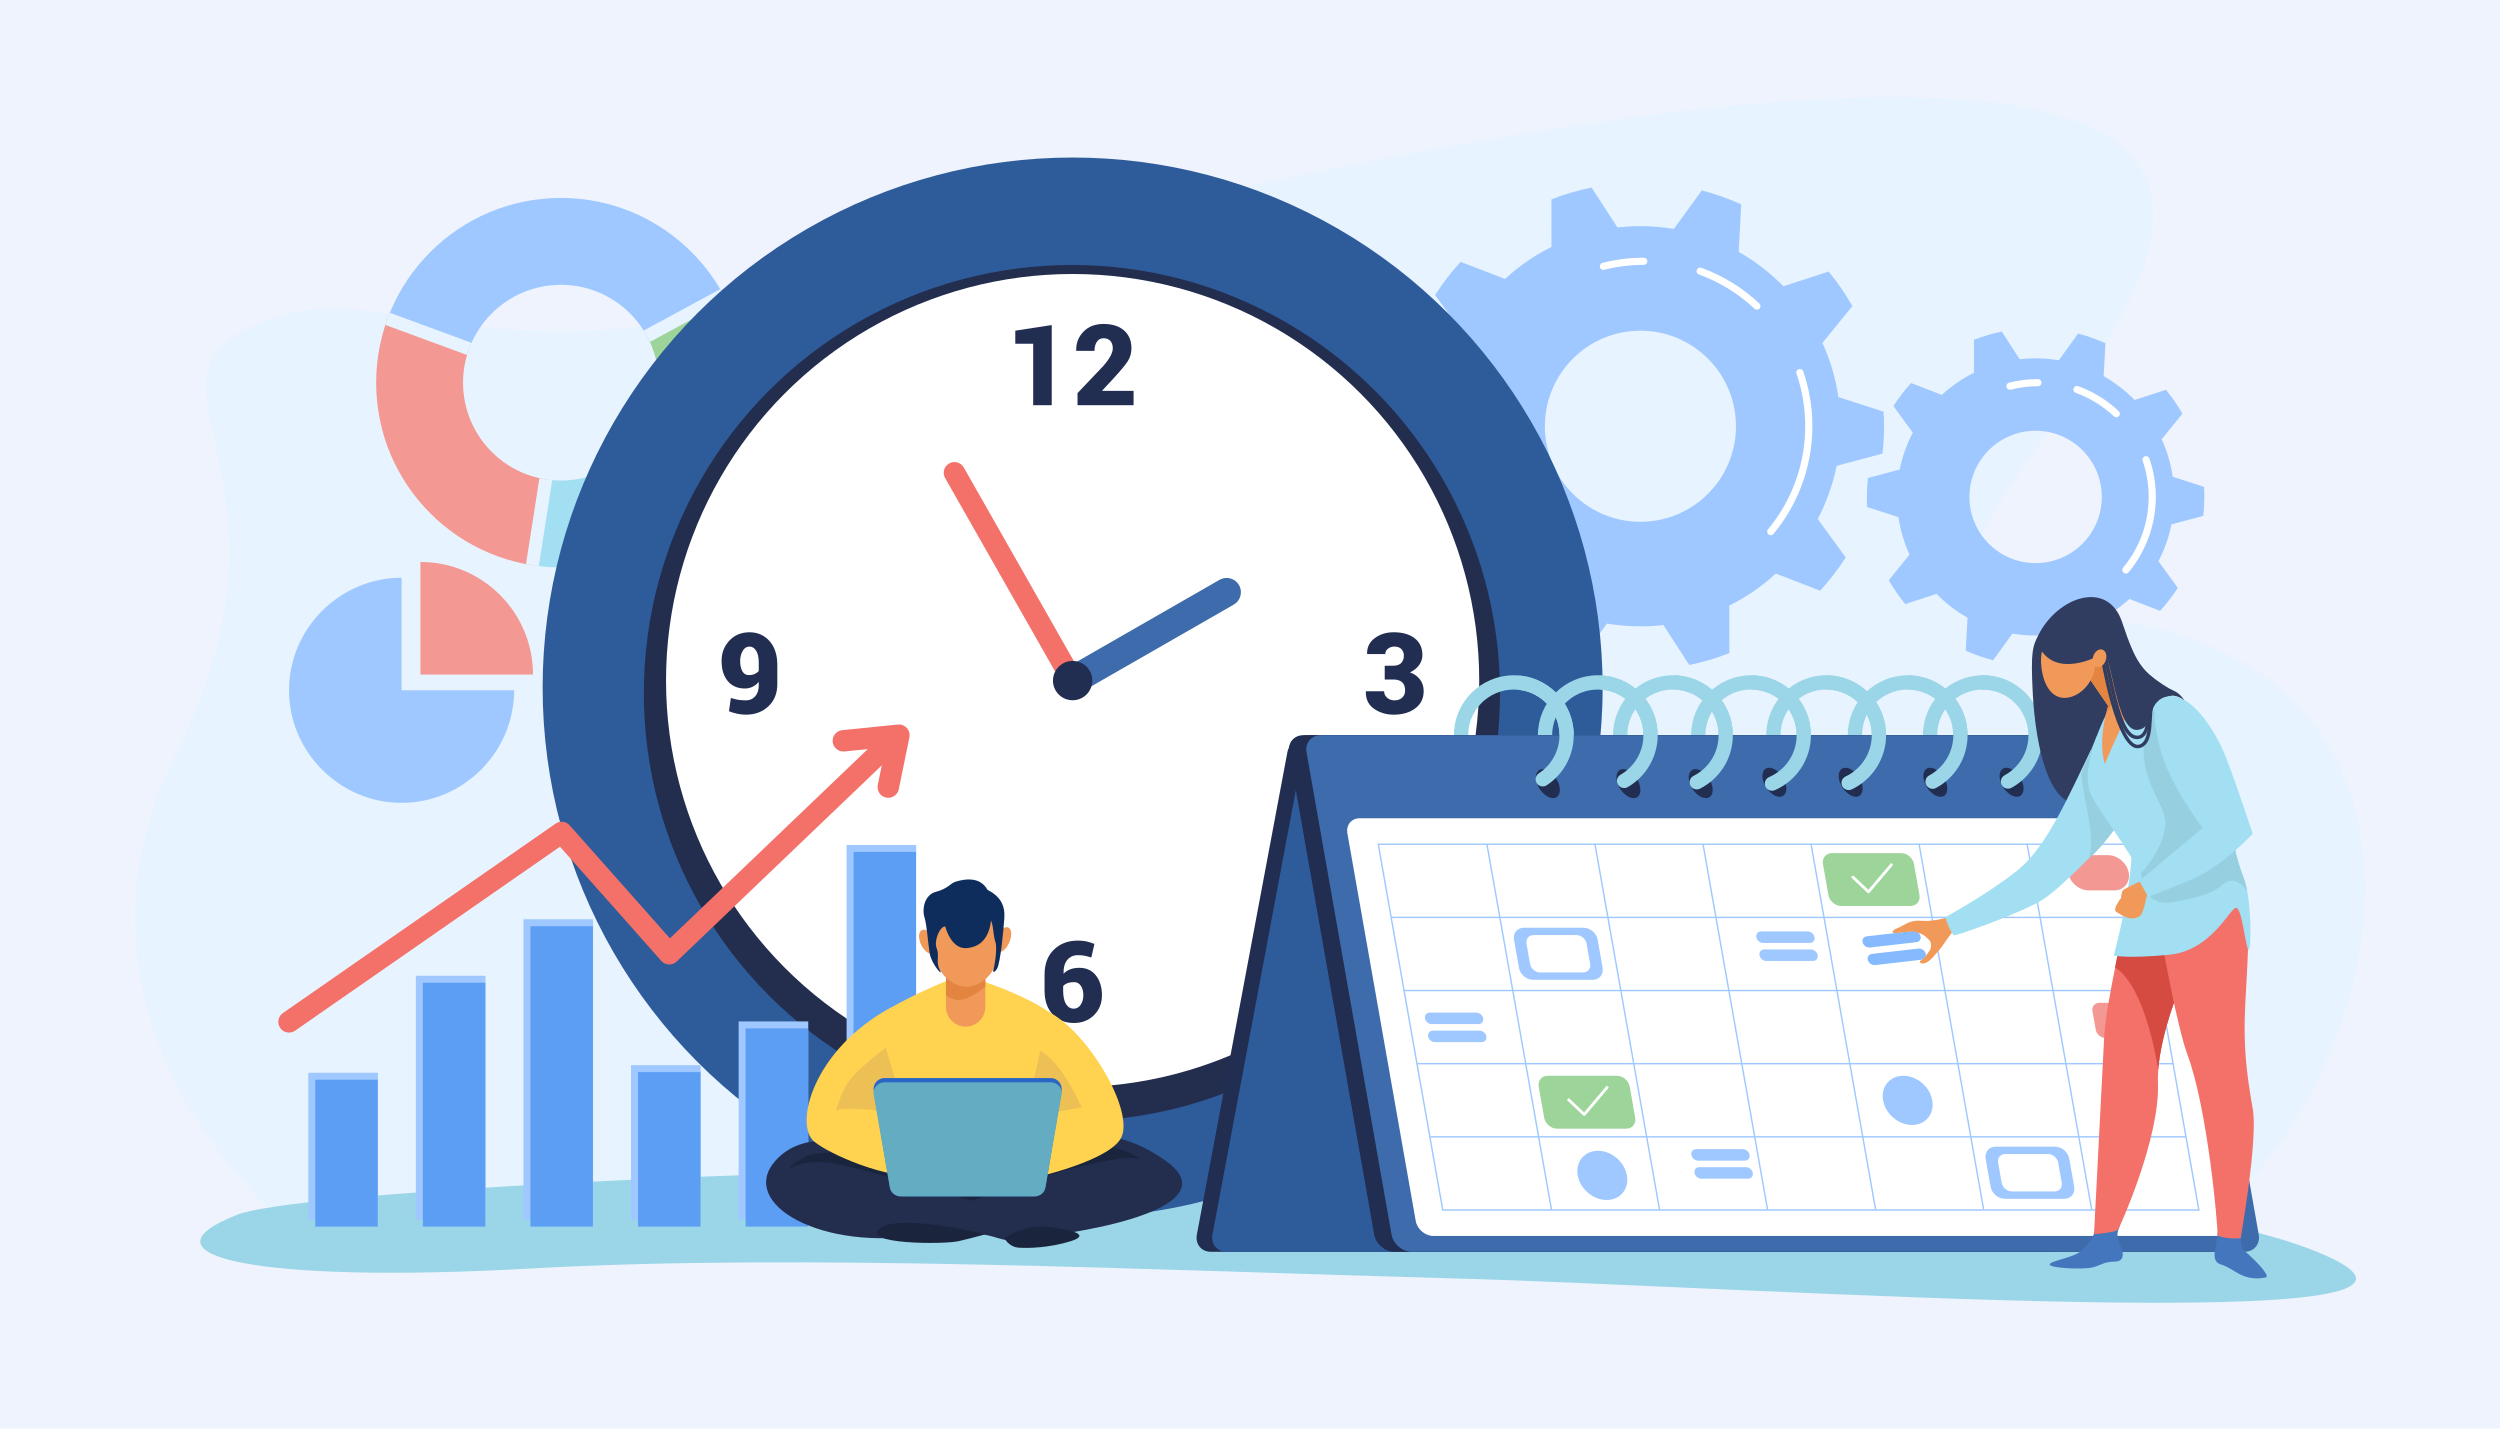 <?xml version="1.0" encoding="utf-8"?>
<!-- Generator: Adobe Illustrator 27.5.0, SVG Export Plug-In . SVG Version: 6.00 Build 0)  -->
<svg version="1.1" id="Слой_1" xmlns="http://www.w3.org/2000/svg" xmlns:xlink="http://www.w3.org/1999/xlink" x="0px" y="0px"
	 viewBox="0 0 3500 2000" style="enable-background:new 0 0 3500 2000;" xml:space="preserve">
<rect style="fill:#eff3fd;" width="3500" height="2000"/>
<g>
	<path style="fill:#E7F3FE;" d="M404.635,1717.271c0,0-350.382-278.543-157.46-664.278
		c192.922-385.734-75.999-519.304,111.076-598.756s290.545,93.605,808.46-50.154c517.916-143.759,1558.429-382.565,1796.094-204.777
		c237.664,177.789-442.067,666.177-120.91,662.484c649.873-7.474,527.379,660.77,213.038,876.399
		C2895.542,1847.527,404.635,1717.271,404.635,1717.271z"/>
	<path style="fill:#9BD6E8;" d="M3243.686,1752.519c-479.847-195.16-2763.036-109.967-2911.167-52.056
		c-148.131,57.912,28.848,96.891,410.09,75.452s871.77,2.385,1293.096,13.862
		C2457.032,1801.255,3554.759,1879.037,3243.686,1752.519z"/>
	<g>
		<g>
			<g>
				<path style="fill:#9EC8FF;" d="M2635.499,635.042c1.405-12.574,2.152-25.346,2.152-38.294c0-6.832-0.226-13.611-0.621-20.345
					l-63.276-20.473c-3.896-26.678-11.546-52.133-22.404-75.815l41.956-51.63c-9.704-17.077-20.831-33.24-33.235-48.314
					l-63.285,20.649c-18.445-18.845-39.523-35.095-62.649-48.155l3.601-66.49c-17.661-8.039-36.127-14.618-55.244-19.579
					l-39.078,53.927c-15.231-2.563-30.873-3.918-46.834-3.918c-10.881,0-21.609,0.642-32.166,1.849l-36.18-55.922
					c-19.385,3.943-38.171,9.531-56.208,16.61l0.082,66.588c-23.826,11.837-45.729,26.961-65.11,44.788l-62.086-23.956
					c-13.193,14.416-25.171,29.961-35.755,46.488l39.181,53.787c-12.128,23.126-21.125,48.15-26.414,74.518l-64.263,17.1
					c-1.405,12.574-2.152,25.346-2.152,38.294c0,6.833,0.225,13.612,0.62,20.345l63.277,20.473
					c3.895,26.678,11.545,52.134,22.405,75.816l-41.958,51.629c9.705,17.077,20.832,33.24,33.236,48.314l63.285-20.649
					c18.445,18.845,39.524,35.095,62.648,48.155l-3.6,66.49c17.66,8.04,36.126,14.618,55.244,19.579l39.078-53.927
					c15.231,2.564,30.873,3.919,46.834,3.919c10.881,0,21.609-0.642,32.166-1.849l36.179,55.923
					c19.386-3.943,38.171-9.531,56.209-16.611l-0.083-66.588c23.826-11.837,45.729-26.96,65.111-44.787l62.086,23.956
					c13.192-14.416,25.17-29.961,35.754-46.488l-39.18-53.787c12.127-23.127,21.125-48.15,26.414-74.518L2635.499,635.042z
					 M2296.58,730.522c-73.882,0-133.775-59.893-133.775-133.775c0-73.882,59.894-133.775,133.775-133.775
					s133.775,59.893,133.775,133.775C2430.355,670.629,2370.462,730.522,2296.58,730.522z"/>
				<g>
					<path style="fill:#FFFFFF;" d="M2479.036,749.318c-1.127,0-2.26-0.379-3.194-1.156c-2.123-1.766-2.413-4.918-0.647-7.042
						c33.622-40.428,52.138-91.701,52.138-144.374c0-25.223-4.125-49.99-12.262-73.613c-0.899-2.611,0.488-5.457,3.1-6.356
						c2.611-0.898,5.455,0.488,6.355,3.099c8.498,24.674,12.807,50.536,12.807,76.87c0,55.004-19.337,108.548-54.448,150.769
						C2481.895,748.705,2480.471,749.318,2479.036,749.318z"/>
				</g>
				<g>
					<path style="fill:#FFFFFF;" d="M2459.669,433.576c-1.229,0-2.461-0.451-3.427-1.36c-22.593-21.272-48.763-37.396-77.782-47.925
						c-2.596-0.942-3.937-3.81-2.995-6.405c0.941-2.597,3.813-3.937,6.405-2.995c30.308,10.996,57.637,27.833,81.228,50.044
						c2.011,1.893,2.105,5.058,0.213,7.068C2462.326,433.048,2460.999,433.576,2459.669,433.576z"/>
				</g>
				<g>
					<path style="fill:#FFFFFF;" d="M2244.69,377.821c-2.235,0-4.271-1.51-4.844-3.777c-0.676-2.677,0.946-5.396,3.624-6.072
						c18.832-4.753,38.319-7.164,57.922-7.164c2.762,0,5,2.239,5,5s-2.238,5-5,5c-18.778,0-37.442,2.308-55.475,6.86
						C2245.508,377.772,2245.096,377.821,2244.69,377.821z"/>
				</g>
			</g>
			<g>
				<path style="fill:#9EC8FF;" d="M3084.592,722.235c0.974-8.709,1.491-17.556,1.491-26.525c0-4.732-0.155-9.428-0.43-14.091
					l-43.828-14.181c-2.698-18.478-7.997-36.11-15.519-52.513l29.061-35.761c-6.722-11.828-14.428-23.023-23.02-33.464
					l-43.835,14.303c-12.775-13.053-27.376-24.309-43.393-33.354l2.493-46.054c-12.232-5.568-25.022-10.125-38.264-13.561
					l-27.067,37.352c-10.55-1.776-21.384-2.714-32.439-2.714c-7.536,0-14.968,0.445-22.279,1.281l-25.06-38.734
					c-13.427,2.731-26.438,6.602-38.933,11.505l0.058,46.122c-16.504,8.199-31.674,18.674-45.099,31.021l-43.003-16.593
					c-9.139,9.985-17.435,20.753-24.766,32.199l27.139,37.255c-8.4,16.018-14.633,33.351-18.296,51.614l-44.511,11.845
					c-0.974,8.708-1.491,17.555-1.491,26.524c0,4.733,0.155,9.428,0.431,14.092l43.828,14.18
					c2.697,18.478,7.996,36.11,15.518,52.513l-29.061,35.761c6.722,11.828,14.428,23.023,23.021,33.464l43.834-14.303
					c12.775,13.053,27.376,24.308,43.393,33.354l-2.493,46.054c12.232,5.568,25.021,10.125,38.264,13.562l27.067-37.352
					c10.55,1.776,21.385,2.714,32.439,2.714c7.536,0,14.968-0.445,22.279-1.281l25.06,38.734
					c13.427-2.731,26.438-6.602,38.933-11.505l-0.058-46.122c16.503-8.199,31.674-18.674,45.099-31.022l43.003,16.593
					c9.139-9.985,17.435-20.752,24.766-32.199l-27.139-37.255c8.4-16.018,14.633-33.35,18.296-51.614L3084.592,722.235z
					 M2849.843,788.369c-51.174,0-92.658-41.484-92.658-92.658c0-51.174,41.484-92.658,92.658-92.658s92.658,41.484,92.658,92.658
					C2942.501,746.885,2901.017,788.369,2849.843,788.369z"/>
				<g>
					<path style="fill:#FFFFFF;" d="M2976.219,802.925c-1.127,0-2.26-0.379-3.194-1.155c-2.123-1.767-2.413-4.919-0.647-7.042
						c23.059-27.725,35.758-62.891,35.758-99.017c0-17.3-2.829-34.286-8.41-50.487c-0.899-2.611,0.488-5.457,3.1-6.356
						c2.612-0.899,5.455,0.488,6.355,3.099c5.942,17.252,8.955,35.333,8.955,53.744c0,38.457-13.52,75.893-38.068,105.411
						C2979.077,802.31,2977.653,802.925,2976.219,802.925z"/>
				</g>
				<g>
					<path style="fill:#FFFFFF;" d="M2962.805,584.229c-1.229,0-2.461-0.451-3.427-1.359
						c-15.495-14.589-33.443-25.648-53.346-32.869c-2.596-0.942-3.937-3.81-2.995-6.406c0.941-2.596,3.812-3.934,6.405-2.995
						c21.19,7.688,40.298,19.46,56.791,34.988c2.011,1.893,2.105,5.058,0.213,7.068
						C2965.462,583.701,2964.135,584.229,2962.805,584.229z"/>
				</g>
				<g>
					<path style="fill:#FFFFFF;" d="M2813.901,545.61c-2.236,0-4.271-1.51-4.844-3.777c-0.676-2.677,0.946-5.396,3.624-6.072
						c13.165-3.323,26.79-5.008,40.495-5.008c2.762,0,5,2.239,5,5c0,2.761-2.238,5-5,5c-12.881,0-25.682,1.582-38.048,4.704
						C2814.719,545.561,2814.307,545.61,2813.901,545.61z"/>
				</g>
			</g>
		</g>
		<g>
			<defs>
				<path id="SVGID_1_" d="M785.253,277.129c-142.834,0-258.624,115.79-258.624,258.625c0,142.834,115.789,258.624,258.624,258.624
					c142.834,0,258.624-115.79,258.624-258.624C1043.877,392.919,928.087,277.129,785.253,277.129z M785.253,672.758
					c-75.666,0-137.005-61.339-137.005-137.005c0-75.666,61.339-137.005,137.005-137.005c75.666,0,137.005,61.339,137.005,137.005
					C922.258,611.419,860.919,672.758,785.253,672.758z"/>
			</defs>
			<clipPath id="SVGID_00000026163354997930565000000005697644760589499816_">
				<use xlink:href="#SVGID_1_"  style="overflow:visible;"/>
			</clipPath>
			<path style="clip-path:url(#SVGID_00000026163354997930565000000005697644760589499816_);fill:#A2DFF2;" d="M1018.999,678.69
				L785.253,535.753l-42.281,270.709C852.78,823.769,961.685,772.321,1018.999,678.69z"/>
			<path style="clip-path:url(#SVGID_00000026163354997930565000000005697644760589499816_);fill:#9CD499;" d="M1019.245,678.369
				c0.63-1.032,1.454-2.45,1.421-2.396c49.368-82.696,51.362-185.405,6.067-269.713c-82.718,43.337-33.459,17.01-241.481,129.494
				C1019.384,678.926,983.023,656.849,1019.245,678.369z"/>
			<path style="clip-path:url(#SVGID_00000026163354997930565000000005697644760589499816_);fill:#9EC8FF;" d="M528.304,441.074
				l256.949,94.679l241.04-130.338C913.544,196.904,610.054,221.91,528.304,441.074z"/>
			<path style="clip-path:url(#SVGID_00000026163354997930565000000005697644760589499816_);fill:#F39892;" d="M742.972,806.463
				l42.281-270.709l-256.949-94.679C467.202,604.885,575.652,780.085,742.972,806.463z"/>
			<path style="clip-path:url(#SVGID_00000026163354997930565000000005697644760589499816_);fill:#E7F3FE;" d="M1031.371,675.599
				c46.45-81.647,49.096-182.464,7.094-266.43l0.15-0.081l-4.324-7.998c-0.088-0.162-0.183-0.318-0.271-0.48l-3.536-6.58
				l-0.135,0.071c-27.275-47.39-66.166-85.181-112.94-109.55c-45.806-23.865-97.88-34.545-150.615-30.88
				c-109.868,7.63-202.433,74.701-243.691,175.798l-0.151-0.056l-3.164,8.484l-3.19,8.552l0.151,0.056
				c-25.831,76.728-17.271,160.402,23.958,230.978c41.919,71.756,111.503,121.066,191.906,136.391l-0.024,0.157l8.958,1.412
				c0.01,0.002,9.003,1.419,9.003,1.419l0.024-0.157c11.63,1.452,23.281,2.186,34.905,2.186c40.882,0,81.375-8.938,119.028-26.47
				c48.208-22.444,88.706-57.534,117.637-101.755l0.182,0.108l1.78-2.915l0.045,0.023l2.854-4.776
				c0.444-0.728,0.978-1.634,1.28-2.15l0.191-0.32c0.049-0.082,0.093-0.165,0.142-0.247l2.882-4.709L1031.371,675.599z
				 M1003.961,428.437c5.385-2.816,11.555-6.042,18.884-9.879c38.528,78.061,36.007,171.461-6.823,247.319
				c-0.004,0.007-1.733-1.018-1.733-1.018c-9.55-5.657-13.7-8.115-32.732-19.722l-178.085-108.9l147.833-79.938
				C973.014,444.617,981.913,439.965,1003.961,428.437z M540.153,435.751c38.74-94.299,125.261-156.814,227.9-163.942
				c101.411-7.05,194.753,42.59,245.788,130.004l-71.189,38.494c-14.697,7.908-35.244,19.026-69.641,37.638
				c-22.038,11.924-49.768,26.928-85.284,46.135l-2.195,1.187l-7.159-4.378l-0.39,2.497l-112.576-41.481L540.153,435.751z
				 M556.406,668.312c-38.478-65.866-46.556-143.91-22.603-215.522l169.256,62.366l72.061,26.553L735.418,795.91
				C660.436,781.44,595.556,735.326,556.406,668.312z M753.379,798.744l38.753-248.125L892.984,612.3
				c40.661,24.872,63.921,39.099,78.565,48.031l34.816,21.29C950.829,765.854,853.245,811.024,753.379,798.744z"/>
		</g>
		<g>
			<circle style="fill:#2E5B9A;" cx="1501.676" cy="962.552" r="742.003"/>
			<circle style="fill:#232E4F;" cx="1500.704" cy="970.329" r="599.35"/>
			<circle style="fill:#FFFFFF;" cx="1501.676" cy="952.831" r="569.232"/>
			<g>
				<path style="fill:#3E6BAB;" d="M1501.695,972.834c-6.931,0-13.668-3.605-17.365-10.048c-5.498-9.58-2.188-21.804,7.392-27.302
					l215.614-123.744c9.578-5.498,21.804-2.189,27.302,7.392c5.498,9.58,2.188,21.804-7.392,27.302l-215.614,123.744
					C1508.494,971.979,1505.071,972.834,1501.695,972.834z"/>
			</g>
			<g>
				<path style="fill:#F37168;" d="M1501.69,967.834c-5.219,0-10.289-2.728-13.053-7.588L1323.187,669.3
					c-4.095-7.202-1.577-16.359,5.624-20.454c7.202-4.095,16.359-1.577,20.454,5.624l165.451,290.946
					c4.095,7.201,1.577,16.359-5.624,20.454C1506.751,967.201,1504.203,967.834,1501.69,967.834z"/>
			</g>
			<g>
				<path style="fill:#212D51;" d="M1529.201,952.831c0,15.201-12.323,27.524-27.525,27.524s-27.525-12.323-27.525-27.524
					c0-15.202,12.323-27.525,27.525-27.525S1529.201,937.629,1529.201,952.831z"/>
				<g>
					<path style="fill:#212D51;" d="M1472.409,567.278h-25.954V481.25h-25.03v-18.33l50.984-7.856V567.278z"/>
					<path style="fill:#212D51;" d="M1587.011,567.278h-78.48v-16.944l36.044-37.892c4.569-5.237,7.933-9.909,10.089-14.017
						c2.157-4.107,3.235-7.675,3.235-10.706c0-4.313-1.092-7.752-3.273-10.32c-2.183-2.567-5.456-3.851-9.819-3.851
						c-3.903,0-6.971,1.656-9.204,4.967c-2.233,3.312-3.35,7.536-3.35,12.669h-25.416l-0.154-0.462
						c-0.257-10.371,3.132-19.164,10.166-26.378c7.034-7.213,16.354-10.821,27.958-10.821c12.322,0,21.937,3.03,28.843,9.088
						c6.904,6.059,10.358,14.352,10.358,24.876c0,7.085-1.836,13.351-5.507,18.792c-3.671,5.443-10.436,13.53-20.294,24.26
						l-15.172,16.251l0.23,0.462h43.746V567.278z"/>
				</g>
				<g>
					<path style="fill:#212D51;" d="M1508.992,1316.818c4.416,0,8.344,0.373,11.784,1.116c3.439,0.745,7.239,1.939,11.398,3.582
						l-4.313,18.946c-3.594-1.079-6.738-1.888-9.435-2.427c-2.695-0.539-5.789-0.809-9.28-0.809c-6.161,0-11.104,2.17-14.825,6.508
						c-3.724,4.34-5.507,10.667-5.354,18.985l0.231,0.385c2.259-2.566,5.263-4.569,9.011-6.008c3.748-1.437,8.01-2.156,12.785-2.156
						c10.012,0,17.803,3.608,23.375,10.821c5.57,7.214,8.355,16.443,8.355,27.688c0,11.091-3.685,20.32-11.052,27.688
						c-7.368,7.368-16.777,11.052-28.227,11.052c-12.272,0-22.181-4.03-29.729-12.092c-7.548-8.06-11.321-19.1-11.321-33.117
						v-22.565c0-14.788,4.352-26.417,13.055-34.889C1484.154,1321.054,1495.334,1316.818,1508.992,1316.818z M1503.832,1374.966
						c-3.594,0-6.688,0.486-9.28,1.457c-2.593,0.973-4.634,2.328-6.123,4.065v6.596c0,8.08,1.321,14.281,3.967,18.601
						c2.644,4.32,6.327,6.48,11.052,6.48c3.901,0,7.086-1.84,9.55-5.522c2.465-3.681,3.697-8.053,3.697-13.115
						c0-5.676-1.194-10.188-3.581-13.537C1510.726,1376.642,1507.632,1374.966,1503.832,1374.966z"/>
				</g>
				<g>
					<path style="fill:#212D51;" d="M1044.321,980.518c5.186,0,9.474-1.86,12.862-5.584c3.389-3.722,5.083-8.868,5.083-15.441
						v-4.929c-2.517,3.08-5.442,5.404-8.78,6.97c-3.338,1.566-6.881,2.349-10.628,2.349c-10.218,0-18.215-3.452-23.991-10.358
						c-5.775-6.905-8.664-16.34-8.664-28.304c0-11.142,3.645-20.603,10.936-28.381c7.29-7.778,16.687-11.668,28.189-11.668
						c11.295,0,20.602,4.082,27.918,12.245c7.317,8.164,10.976,19.384,10.976,33.657v26.648c0,12.938-4.159,23.311-12.477,31.115
						c-8.318,7.805-18.793,11.706-31.424,11.706c-3.851,0-7.843-0.424-11.976-1.271c-4.134-0.848-8.075-2.041-11.822-3.581
						l2.695-18.562c3.594,1.182,6.996,2.041,10.205,2.58C1036.632,980.248,1040.265,980.518,1044.321,980.518z M1048.558,945.167
						c2.927,0,5.558-0.513,7.895-1.54c2.336-1.026,4.274-2.439,5.814-4.236v-11.553c0-7.342-1.22-12.95-3.658-16.828
						c-2.439-3.876-5.559-5.815-9.357-5.815c-4.005,0-7.176,2.028-9.512,6.084c-2.337,4.057-3.504,8.703-3.504,13.94
						c0,6.161,1.026,11.026,3.08,14.595C1041.368,943.384,1044.449,945.167,1048.558,945.167z"/>
				</g>
				<g>
					<path style="fill:#212D51;" d="M1938.618,931.997h12.245c4.672,0,8.267-1.258,10.782-3.773
						c2.516-2.516,3.774-6.008,3.774-10.475c0-3.543-1.13-6.521-3.389-8.934c-2.261-2.413-5.546-3.62-9.858-3.62
						c-3.389,0-6.367,0.976-8.935,2.927c-2.567,1.951-3.851,4.467-3.851,7.548h-25.262l-0.153-0.463
						c-0.309-8.934,3.208-16.173,10.551-21.719c7.342-5.545,16.251-8.317,26.725-8.317c12.169,0,21.898,2.786,29.189,8.356
						c7.291,5.571,10.937,13.466,10.937,23.683c0,5.083-1.578,9.768-4.736,14.056c-3.157,4.287-7.382,7.638-12.669,10.051
						c6.007,2.208,10.705,5.559,14.094,10.051c3.389,4.493,5.083,9.871,5.083,16.135c0,10.269-3.928,18.343-11.783,24.222
						c-7.855,5.88-17.895,8.818-30.114,8.818c-10.525,0-19.729-2.759-27.61-8.279c-7.882-5.519-11.694-13.517-11.437-23.99
						l0.153-0.463h25.416c0,3.595,1.398,6.611,4.197,9.05c2.798,2.439,6.2,3.658,10.205,3.658c4.569,0,8.214-1.282,10.937-3.851
						c2.721-2.567,4.082-5.802,4.082-9.704c0-5.441-1.425-9.408-4.274-11.899c-2.85-2.489-6.868-3.735-12.054-3.735h-12.245V931.997
						z"/>
				</g>
			</g>
		</g>
		<g>
			<g>
				<g>
					<path style="fill:#9BD6E8;" d="M2775.965,1113.128c-46.25,0-83.877-37.628-83.877-83.878s37.627-83.878,83.877-83.878
						s83.878,37.628,83.878,83.878S2822.215,1113.128,2775.965,1113.128z M2775.965,965.372c-35.222,0-63.877,28.655-63.877,63.878
						c0,35.223,28.655,63.878,63.877,63.878c35.223,0,63.878-28.655,63.878-63.878
						C2839.843,994.027,2811.188,965.372,2775.965,965.372z"/>
				</g>
				<g>
					<path style="fill:#9BD6E8;" d="M2670.759,1113.128c-46.25,0-83.878-37.628-83.878-83.878s37.628-83.878,83.878-83.878
						s83.877,37.628,83.877,83.878S2717.009,1113.128,2670.759,1113.128z M2670.759,965.372c-35.223,0-63.878,28.655-63.878,63.878
						c0,35.223,28.655,63.878,63.878,63.878c35.222,0,63.877-28.655,63.877-63.878
						C2734.636,994.027,2705.98,965.372,2670.759,965.372z"/>
				</g>
				<g>
					<path style="fill:#9BD6E8;" d="M2556.646,1113.128c-46.25,0-83.877-37.628-83.877-83.878s37.627-83.878,83.877-83.878
						s83.878,37.628,83.878,83.878S2602.896,1113.128,2556.646,1113.128z M2556.646,965.372c-35.222,0-63.877,28.655-63.877,63.878
						c0,35.223,28.655,63.878,63.877,63.878c35.223,0,63.878-28.655,63.878-63.878
						C2620.523,994.027,2591.868,965.372,2556.646,965.372z"/>
				</g>
				<g>
					<path style="fill:#9BD6E8;" d="M2451.439,1113.128c-46.25,0-83.878-37.628-83.878-83.878s37.628-83.878,83.878-83.878
						s83.877,37.628,83.877,83.878S2497.689,1113.128,2451.439,1113.128z M2451.439,965.372c-35.223,0-63.878,28.655-63.878,63.878
						c0,35.223,28.655,63.878,63.878,63.878c35.222,0,63.877-28.655,63.877-63.878
						C2515.316,994.027,2486.661,965.372,2451.439,965.372z"/>
				</g>
				<g>
					<path style="fill:#9BD6E8;" d="M2342.128,1113.128c-46.25,0-83.878-37.628-83.878-83.878s37.628-83.878,83.878-83.878
						s83.877,37.628,83.877,83.878S2388.378,1113.128,2342.128,1113.128z M2342.128,965.372c-35.223,0-63.878,28.655-63.878,63.878
						c0,35.223,28.655,63.878,63.878,63.878c35.222,0,63.877-28.655,63.877-63.878
						C2406.005,994.027,2377.35,965.372,2342.128,965.372z"/>
				</g>
				<g>
					<path style="fill:#9BD6E8;" d="M2236.921,1113.128c-46.25,0-83.878-37.628-83.878-83.878s37.628-83.878,83.878-83.878
						s83.878,37.628,83.878,83.878S2283.171,1113.128,2236.921,1113.128z M2236.921,965.372c-35.223,0-63.878,28.655-63.878,63.878
						c0,35.223,28.655,63.878,63.878,63.878s63.878-28.655,63.878-63.878C2300.799,994.027,2272.144,965.372,2236.921,965.372z"/>
				</g>
				<g>
					<path style="fill:#9BD6E8;" d="M2119.366,1113.128c-46.25,0-83.878-37.628-83.878-83.878s37.628-83.878,83.878-83.878
						s83.878,37.628,83.878,83.878S2165.616,1113.128,2119.366,1113.128z M2119.366,965.372c-35.223,0-63.878,28.655-63.878,63.878
						c0,35.223,28.655,63.878,63.878,63.878s63.878-28.655,63.878-63.878C2183.244,994.027,2154.589,965.372,2119.366,965.372z"/>
				</g>
			</g>
			<path style="fill:#212D51;" d="M2861.022,1752.519H1695.229c-13.327,0-22.104-10.804-19.604-24.132l126.66-675.005
				c2.501-13.327,15.332-24.132,28.66-24.132h1165.794c13.327,0,22.104,10.805,19.604,24.132l-126.66,675.005
				C2887.182,1741.715,2874.351,1752.519,2861.022,1752.519z"/>
			<path style="fill:#2E5B9A;" d="M2882.833,1752.519H1717.039c-13.328,0-22.104-10.804-19.604-24.132l126.66-675.005
				c2.501-13.327,15.332-24.132,28.66-24.132H3018.55c13.327,0,22.104,10.805,19.604,24.132l-126.66,675.005
				C2908.992,1741.715,2896.161,1752.519,2882.833,1752.519z"/>
			<path style="fill:#212D51;" d="M3118.049,1752.519H1952.255c-13.328,0-26.037-10.804-28.388-24.132l-119.021-675.005
				c-2.35-13.327,6.55-24.132,19.877-24.132h1165.794c13.327,0,26.037,10.805,28.388,24.132l119.021,675.005
				C3140.275,1741.715,3131.376,1752.519,3118.049,1752.519z"/>
			<path style="fill:#3E6BAB;" d="M3142.352,1752.519H1976.557c-13.327,0-26.037-10.804-28.387-24.132l-119.021-675.005
				c-2.35-13.327,6.549-24.132,19.877-24.132h1165.794c13.328,0,26.037,10.805,28.387,24.132l119.022,675.005
				C3164.578,1741.715,3155.679,1752.519,3142.352,1752.519z"/>
			<path style="fill:#212D51;" d="M2831.345,1095.179c4.021,11.225,0.508,20.324-7.846,20.324s-18.385-9.1-22.405-20.324
				s-0.508-20.323,7.846-20.323S2827.324,1083.954,2831.345,1095.179z"/>
			<path style="fill:#212D51;" d="M2724.587,1095.179c4.021,11.225,0.508,20.324-7.846,20.324s-18.385-9.1-22.405-20.324
				s-0.508-20.323,7.846-20.323S2720.566,1083.954,2724.587,1095.179z"/>
			<path style="fill:#212D51;" d="M2606.059,1095.179c4.02,11.225,0.508,20.324-7.846,20.324s-18.385-9.1-22.405-20.324
				s-0.508-20.323,7.846-20.323S2602.038,1083.954,2606.059,1095.179z"/>
			<path style="fill:#212D51;" d="M2499.301,1095.179c4.021,11.225,0.508,20.324-7.846,20.324s-18.385-9.1-22.405-20.324
				s-0.508-20.323,7.846-20.323S2495.28,1083.954,2499.301,1095.179z"/>
			<path style="fill:#212D51;" d="M2396.115,1097.085c4.021,11.225,0.508,20.324-7.846,20.324s-18.385-9.1-22.405-20.324
				c-4.021-11.224-0.508-20.323,7.846-20.323S2392.094,1085.861,2396.115,1097.085z"/>
			<path style="fill:#212D51;" d="M2294.915,1097.085c4.021,11.225,0.508,20.324-7.846,20.324s-18.385-9.1-22.405-20.324
				c-4.02-11.224-0.508-20.323,7.846-20.323S2290.895,1085.861,2294.915,1097.085z"/>
			<path style="fill:#212D51;" d="M2182.151,1097.085c4.021,11.225,0.507,20.324-7.846,20.324c-8.354,0-18.385-9.1-22.405-20.324
				c-4.021-11.224-0.508-20.323,7.846-20.323S2178.131,1085.861,2182.151,1097.085z"/>
			<g>
				<g>
					<path style="fill:#9BD6E8;" d="M2811.246,1104.182c-3.544,0-6.978-1.889-8.792-5.221c-2.641-4.851-0.849-10.924,4.002-13.564
						c20.594-11.21,33.387-32.725,33.387-56.146c0-35.223-28.655-63.878-63.878-63.878c-5.522,0-10-4.478-10-10
						c0-5.522,4.478-10,10-10c46.25,0,83.878,37.628,83.878,83.878c0,30.752-16.792,58.997-43.824,73.713
						C2814.5,1103.789,2812.861,1104.182,2811.246,1104.182z"/>
				</g>
				<g>
					<path style="fill:#9BD6E8;" d="M2705.599,1104.42c-3.568,0-7.021-1.915-8.824-5.28c-2.607-4.868-0.774-10.93,4.094-13.537
						c20.829-11.156,33.768-32.749,33.768-56.353c0-34.175-26.715-62.202-60.818-63.806c-5.517-0.26-9.778-4.942-9.52-10.459
						c0.26-5.518,4.955-9.756,10.459-9.52c44.792,2.107,79.879,38.909,79.879,83.784c0,30.99-16.984,59.339-44.324,73.983
						C2708.809,1104.038,2707.191,1104.42,2705.599,1104.42z"/>
				</g>
				<g>
					<path style="fill:#9BD6E8;" d="M2588.084,1106.129c-3.753,0-7.35-2.122-9.055-5.742c-2.353-4.997-0.208-10.955,4.788-13.308
						c22.298-10.497,36.706-33.197,36.706-57.829c0-34.209-26.743-62.237-60.883-63.809c-5.517-0.254-9.783-4.932-9.529-10.449
						c0.254-5.518,4.902-9.815,10.449-9.529c44.839,2.064,79.963,38.867,79.963,83.787c0,32.341-18.914,62.143-48.187,75.925
						C2590.96,1105.822,2589.511,1106.129,2588.084,1106.129z"/>
				</g>
				<g>
					<path style="fill:#9BD6E8;" d="M2480.754,1107.088c-3.867,0-7.549-2.257-9.183-6.032c-2.193-5.068,0.138-10.955,5.207-13.148
						c23.411-10.129,38.538-33.153,38.538-58.657c0-34.213-26.745-62.241-60.889-63.81c-5.517-0.253-9.784-4.931-9.53-10.448
						c0.253-5.518,4.94-9.815,10.448-9.53c44.844,2.06,79.971,38.864,79.971,83.788c0,33.485-19.86,63.715-50.597,77.013
						C2483.427,1106.822,2482.079,1107.088,2480.754,1107.088z"/>
				</g>
				<g>
					<path style="fill:#9BD6E8;" d="M2375.478,1105.195c-3.649,0-7.166-2.005-8.929-5.482c-2.495-4.927-0.525-10.944,4.401-13.44
						c21.623-10.954,35.055-32.804,35.055-57.022c0-34.03-26.594-62.051-60.544-63.792c-5.516-0.283-9.757-4.984-9.475-10.5
						c0.283-5.517,5.004-9.737,10.5-9.475c44.59,2.287,79.519,39.082,79.519,83.767c0,31.798-17.632,60.484-46.016,74.864
						C2378.541,1104.848,2376.997,1105.195,2375.478,1105.195z"/>
				</g>
				<g>
					<path style="fill:#9BD6E8;" d="M2273.756,1103.312c-3.46,0-6.824-1.797-8.675-5.011c-2.757-4.785-1.112-10.899,3.674-13.656
						c19.766-11.387,32.044-32.612,32.044-55.395c0-33.163-24.86-60.504-57.826-63.596c-5.499-0.516-9.538-5.392-9.022-10.89
						c0.515-5.498,5.386-9.552,10.89-9.022c20.703,1.941,39.867,11.488,53.96,26.882c14.187,15.495,21.999,35.604,21.999,56.626
						c0,29.912-16.117,57.779-42.062,72.725C2277.165,1102.881,2275.448,1103.312,2273.756,1103.312z"/>
				</g>
				<g>
					<path style="fill:#9BD6E8;" d="M2159.854,1101.063c-3.257,0-6.45-1.588-8.37-4.515c-3.03-4.617-1.743-10.816,2.874-13.847
						c18.087-11.87,28.886-31.852,28.886-53.451c0-32.024-23.907-59.258-55.61-63.349c-5.478-0.707-9.345-5.72-8.639-11.197
						c0.707-5.477,5.72-9.341,11.197-8.639c41.646,5.374,73.052,41.135,73.052,83.185c0,28.36-14.173,54.594-37.913,70.172
						C2163.64,1100.532,2161.736,1101.063,2159.854,1101.063z"/>
				</g>
			</g>
			<path style="fill:#FFFFFF;" d="M3104.342,1730.352H2006.749c-11.61,0-22.683-9.413-24.73-21.023l-95.7-542.743
				c-2.047-11.61,5.706-21.023,17.316-21.023h1097.593c11.61,0,22.683,9.413,24.73,21.023l95.7,542.743
				C3123.705,1720.938,3115.953,1730.352,3104.342,1730.352z"/>
			<g>
				<g>
					<path style="fill:#9EC8FF;" d="M3079.6,1694.983H2019.019l-0.146-0.826l-90.496-513.228h1060.581l0.146,0.826L3079.6,1694.983z
						 M2020.696,1692.983h1056.521l-89.937-510.054H1930.76L2020.696,1692.983z"/>
				</g>
				<g>
					<rect x="2001.8" y="1590.572" style="fill:#9EC8FF;" width="1058.551" height="2"/>
				</g>
				<g>
					<rect x="1983.742" y="1488.162" style="fill:#9EC8FF;" width="1058.551" height="2"/>
				</g>
				<g>
					<rect x="1965.685" y="1385.751" style="fill:#9EC8FF;" width="1058.551" height="2"/>
				</g>
				<g>
					<rect x="1947.626" y="1283.341" style="fill:#9EC8FF;" width="1058.551" height="2"/>
				</g>
				<g>
					
						<rect x="2881.042" y="1177.98" transform="matrix(0.985 -0.174 0.174 0.985 -205.914 522.308)" style="fill:#9EC8FF;" width="1.999" height="519.953"/>
				</g>
				<g>
					
						<rect x="2729.821" y="1177.98" transform="matrix(0.985 -0.174 0.174 0.985 -208.212 496.049)" style="fill:#9EC8FF;" width="1.999" height="519.953"/>
				</g>
				<g>
					
						<rect x="2578.6" y="1177.98" transform="matrix(0.985 -0.174 0.174 0.985 -210.507 469.784)" style="fill:#9EC8FF;" width="1.999" height="519.953"/>
				</g>
				<g>
					
						<rect x="2427.378" y="1177.98" transform="matrix(0.985 -0.174 0.174 0.985 -212.806 443.53)" style="fill:#9EC8FF;" width="1.999" height="519.953"/>
				</g>
				<g>
					
						<rect x="2276.157" y="1177.98" transform="matrix(0.985 -0.174 0.174 0.985 -215.104 417.271)" style="fill:#9EC8FF;" width="1.999" height="519.953"/>
				</g>
				<g>
					
						<rect x="2124.935" y="1177.98" transform="matrix(0.985 -0.174 0.174 0.985 -217.401 391.011)" style="fill:#9EC8FF;" width="1.999" height="519.953"/>
				</g>
			</g>
			<path style="fill:#F39892;" d="M2959.92,1246.595h-35.592c-13.576,0-26.643-11.108-29.036-24.685s6.755-24.684,20.331-24.684
				h35.592c13.576,0,26.643,11.107,29.037,24.684C2982.646,1235.486,2973.496,1246.595,2959.92,1246.595z"/>
			<path style="fill:#F39892;" d="M3009.275,1453.253h-61.424c-6.472,0-12.701-5.296-13.843-11.768l-4.555-25.833
				c-1.142-6.472,3.221-11.768,9.693-11.768h61.423c6.473,0,12.702,5.296,13.844,11.768l4.555,25.833
				C3020.109,1447.957,3015.748,1453.253,3009.275,1453.253z"/>
			<path style="fill:#9EC8FF;" d="M2229.836,1371.738h-83.527c-9.233,0-18.121-7.556-19.75-16.79l-6.934-39.325
				c-1.628-9.234,4.595-16.79,13.829-16.79h83.527c9.234,0,18.122,7.556,19.75,16.79l6.935,39.325
				C2245.294,1364.183,2239.07,1371.738,2229.836,1371.738z"/>
			<path style="fill:#FFFFFF;" d="M2216.262,1361.47h-59.998c-6.634,0-13.018-5.427-14.188-12.061l-4.98-28.247
				c-1.17-6.634,3.301-12.061,9.934-12.061h59.998c6.633,0,13.018,5.427,14.188,12.061l4.98,28.247
				C2227.365,1356.043,2222.895,1361.47,2216.262,1361.47z"/>
			<path style="fill:#9EC8FF;" d="M2890.087,1678.281h-83.527c-9.234,0-18.122-7.556-19.75-16.79l-6.935-39.325
				c-1.628-9.234,4.595-16.789,13.829-16.789h83.527c9.234,0,18.122,7.555,19.75,16.789l6.935,39.325
				C2905.544,1670.726,2899.321,1678.281,2890.087,1678.281z"/>
			<path style="fill:#FFFFFF;" d="M2876.512,1668.013h-59.998c-6.634,0-13.018-5.427-14.188-12.06l-4.98-28.248
				c-1.17-6.633,3.301-12.061,9.934-12.061h59.998c6.633,0,13.018,5.428,14.188,12.061l4.98,28.248
				C2887.615,1662.586,2883.145,1668.013,2876.512,1668.013z"/>
			<path style="fill:#9EC8FF;" d="M2533.727,1320.073h-65.441c-4.42,0-8.675-3.616-9.454-8.037c-0.779-4.42,2.199-8.036,6.62-8.036
				h65.441c4.42,0,8.675,3.616,9.454,8.036C2541.126,1316.457,2538.147,1320.073,2533.727,1320.073z"/>
			<path style="fill:#9EC8FF;" d="M2538.181,1345.332h-65.442c-4.42,0-8.674-3.617-9.453-8.037s2.199-8.037,6.619-8.037h65.442
				c4.42,0,8.674,3.617,9.453,8.037C2545.58,1341.715,2542.601,1345.332,2538.181,1345.332z"/>
			<path style="fill:#9EC8FF;" d="M2442.814,1624.895h-65.442c-4.42,0-8.675-3.616-9.454-8.037c-0.779-4.42,2.199-8.036,6.62-8.036
				h65.442c4.42,0,8.674,3.616,9.453,8.036C2450.213,1621.278,2447.234,1624.895,2442.814,1624.895z"/>
			<path style="fill:#9EC8FF;" d="M2447.268,1650.152h-65.441c-4.421,0-8.675-3.616-9.454-8.036s2.199-8.037,6.619-8.037h65.442
				c4.42,0,8.675,3.617,9.454,8.037S2451.688,1650.152,2447.268,1650.152z"/>
			<path style="fill:#9EC8FF;" d="M2069.844,1433.735h-65.442c-4.42,0-8.675-3.616-9.454-8.036c-0.779-4.421,2.2-8.037,6.62-8.037
				h65.441c4.421,0,8.675,3.616,9.454,8.037C2077.242,1430.119,2074.264,1433.735,2069.844,1433.735z"/>
			<path style="fill:#9EC8FF;" d="M2074.297,1458.994h-65.441c-4.421,0-8.675-3.617-9.454-8.037s2.199-8.037,6.619-8.037h65.442
				c4.42,0,8.674,3.617,9.453,8.037C2081.696,1455.377,2078.717,1458.994,2074.297,1458.994z"/>
			<g>
				<path style="fill:#9CD499;" d="M2276.729,1580.105h-96.942c-8.387,0-16.459-6.861-17.938-15.248l-7.676-43.53
					c-1.479-8.387,4.174-15.249,12.56-15.249h96.942c8.387,0,16.459,6.862,17.938,15.249l7.676,43.53
					C2290.768,1573.244,2285.116,1580.105,2276.729,1580.105z"/>
				<g>
					<path style="fill:#FFFFFF;" d="M2217.909,1562.286c-0.51,0-1.003-0.195-1.375-0.548l-21.766-20.604
						c-0.802-0.759-0.837-2.025-0.077-2.827c0.76-0.801,2.026-0.836,2.827-0.077l20.229,19.149l30.687-36.297
						c0.713-0.843,1.977-0.949,2.818-0.236c0.844,0.713,0.949,1.975,0.236,2.818l-32.053,37.913
						c-0.355,0.42-0.867,0.676-1.416,0.706C2217.983,1562.285,2217.946,1562.286,2217.909,1562.286z"/>
				</g>
			</g>
			<g>
				<path style="fill:#9CD499;" d="M2674.693,1268.396h-96.943c-8.386,0-16.458-6.861-17.937-15.248l-7.676-43.53
					c-1.479-8.387,4.173-15.249,12.56-15.249h96.942c8.387,0,16.459,6.862,17.938,15.249l7.676,43.53
					C2688.731,1261.534,2683.08,1268.396,2674.693,1268.396z"/>
				<g>
					<path style="fill:#FFFFFF;" d="M2615.873,1250.576c-0.51,0-1.003-0.195-1.375-0.548l-21.766-20.604
						c-0.802-0.759-0.837-2.025-0.077-2.827c0.759-0.802,2.026-0.836,2.827-0.077l20.229,19.149l30.687-36.297
						c0.713-0.843,1.977-0.949,2.818-0.236c0.844,0.713,0.949,1.975,0.236,2.818l-32.053,37.913
						c-0.355,0.42-0.867,0.676-1.416,0.706C2615.947,1250.575,2615.91,1250.576,2615.873,1250.576z"/>
				</g>
			</g>
			<path style="fill:#9EC8FF;" d="M2705.201,1540.509c3.354,19.022-9.347,34.443-28.369,34.443
				c-19.023,0-37.162-15.421-40.517-34.443s9.348-34.442,28.37-34.442C2683.707,1506.066,2701.848,1521.486,2705.201,1540.509z"/>
			<path style="fill:#9EC8FF;" d="M2277.687,1645.561c3.354,19.022-9.347,34.443-28.369,34.443s-37.163-15.421-40.517-34.443
				c-3.354-19.022,9.348-34.443,28.37-34.443S2274.333,1626.538,2277.687,1645.561z"/>
		</g>
		<g>
			<path style="fill:#9EC8FF;" d="M562.205,966.404h157.569c0,86.44-71.129,157.57-157.569,157.57
				c-86.44,0-157.57-71.13-157.57-157.57c0-86.44,71.129-157.57,157.57-157.57V966.404z"/>
			<g>
				<path style="fill:#F39892;" d="M746.164,944.341c0-87.023-70.546-157.569-157.569-157.569v157.569H746.164z"/>
			</g>
		</g>
		<g>
			<rect x="431.631" y="1501.859" style="fill:#9EC8FF;" width="97.455" height="205.666"/>
			<rect x="732.863" y="1286.964" style="fill:#9EC8FF;" width="97.455" height="420.561"/>
			<rect x="883.479" y="1491.231" style="fill:#9EC8FF;" width="97.455" height="216.294"/>
			<rect x="1034.096" y="1430.008" style="fill:#9EC8FF;" width="97.455" height="277.518"/>
			<rect x="582.248" y="1366.066" style="fill:#9EC8FF;" width="97.454" height="341.459"/>
			<rect x="1185.216" y="1182.909" style="fill:#9EC8FF;" width="97.455" height="524.616"/>
			<rect x="441.376" y="1511.604" style="fill:#5D9EF5;" width="87.49" height="205.667"/>
			<rect x="742.609" y="1296.709" style="fill:#5D9EF5;" width="87.49" height="420.563"/>
			<rect x="893.225" y="1500.978" style="fill:#5D9EF5;" width="87.489" height="216.294"/>
			<rect x="1043.841" y="1439.753" style="fill:#5D9EF5;" width="87.49" height="277.519"/>
			<rect x="591.993" y="1375.812" style="fill:#5D9EF5;" width="87.49" height="341.46"/>
			<rect x="1194.962" y="1192.654" style="fill:#5D9EF5;" width="87.489" height="524.617"/>
			<g>
				<path style="fill:#F37168;" d="M404.648,1445.572c-4.748,0-9.419-2.248-12.333-6.443c-4.726-6.805-3.042-16.151,3.763-20.877
					l381.719-265.136c6.237-4.335,14.736-3.319,19.779,2.367l140.282,158.196l300.511-287.403c5.985-5.725,15.48-5.516,21.208,0.474
					c5.726,5.986,5.514,15.481-0.474,21.208l-311.767,298.168c-2.947,2.818-6.927,4.322-10.983,4.146
					c-4.073-0.168-7.902-1.985-10.606-5.035L783.97,1185.355l-370.777,257.535C410.584,1444.703,407.601,1445.572,404.648,1445.572z
					"/>
			</g>
			<g>
				<path style="fill:#F37168;" d="M1243.606,1116.913c-0.997,0-2.008-0.1-3.022-0.308c-8.116-1.66-13.35-9.586-11.688-17.702
					l10.777-52.677l-57.475,5.814c-8.224,0.83-15.6-5.17-16.434-13.414c-0.834-8.242,5.172-15.6,13.414-16.434l77.769-7.867
					c4.754-0.478,9.439,1.327,12.639,4.866c3.198,3.54,4.523,8.39,3.566,13.064l-14.866,72.66
					C1256.833,1112.019,1250.583,1116.913,1243.606,1116.913z"/>
			</g>
		</g>
	</g>
	<g>
		<path style="fill:#303C60;" d="M2853.718,889.139c26.882-53.778,97.206-78.168,117.166-18.264s26.878,63.714,54.979,88.773
			c97.505,86.953-50.776,139.077-102.96,161.925c-52.184,22.849-73.06-73.968-77.035-150.915
			C2842.762,910.54,2845.852,904.875,2853.718,889.139z"/>
		<path style="fill:#4476BD;" d="M2933.049,1700.463c5.26,21.377-5.124,38.33-19.026,50.688
			c-11.306,10.049-46.06,14.319-44.385,19.344s42.71,6.617,56.528,4.523c13.817-2.094,17.586-8.793,34.785-8.785
			c11.274,0.006,13.367-9.164,8.343-20.498c-5.024-11.333-6.782-17.6-2.241-27.759S2933.049,1700.463,2933.049,1700.463z"/>
		<path style="fill:#4476BD;" d="M3138.104,1700.463c-0.838,22.192-3.414,38.727,2.029,49.013
			c21.023,17.586,38.499,37.563,31.823,38.94c-31.823,6.573-43.966-12.501-61.971-17.922c-22.096-6.652,2.093-34.418-6.563-70.031
			c-4.813-19.799,33.361-15.053,33.361-15.053L3138.104,1700.463z"/>
		<path style="fill:#F37168;" d="M2987.919,1193.976c-13.962,117.246-39.329,203.917-42.155,259.5
			c-2.827,55.583-14.132,274.436-14.132,274.436s31.089-2.175,33.915-6.885s58.409-128.123,55.583-204.432
			c-2.827-76.309,55.515-192.335,55.515-192.335l-14.063-113.841L2987.919,1193.976z"/>
		<path style="fill:#D54A41;" d="M3001.326,1245.019l-21.834,9.136c-5.936,37.179-12.52,70.606-18.302,100.253
			c34.747,22.464,52.695,97.304,60.386,143.058c3.918-51.197,28.075-113.063,43.063-147.273L3001.326,1245.019z"/>
		<path style="fill:#F37168;" d="M3102.148,1182.156c0,0,47.058,60.023,45.582,128.123c-2.246,103.665-13.551,133.262,6.119,241.958
			c7.682,42.454-16.956,181.326-16.956,181.326s-21.05,1.65-32.354-3.979c0.942-10.204-13.602-176.19-41.933-252.495
			c-13.718-36.948-32.998-140.433-43.361-199.783c-10.362-59.352-12.247-71.599-8.479-71.599S3102.148,1182.156,3102.148,1182.156z"
			/>
		<path style="fill:#85BAFF;" d="M2683.045,1319.031l-65.011,7.498c-4.392,0.507-9.032-2.599-10.313-6.9
			c-1.281-4.302,1.264-8.235,5.655-8.742l65.011-7.499c4.391-0.506,9.031,2.599,10.313,6.9
			C2689.98,1314.59,2687.436,1318.524,2683.045,1319.031z"/>
		<path style="fill:#85BAFF;" d="M2690.363,1343.612l-65.011,7.499c-4.392,0.506-9.032-2.599-10.313-6.9s1.265-8.236,5.655-8.742
			l65.011-7.499c4.392-0.507,9.031,2.599,10.313,6.9C2697.299,1339.172,2694.754,1343.105,2690.363,1343.612z"/>
		<path style="fill:#F09959;" d="M2732.504,1282.471c-19.49,6.173-31.234,7.472-45.016,6.497
			c-13.782-0.975-22.877,7.147-30.999,10.396c-8.121,3.249-11.37,8.357,2.274,6.497c13.644-1.86,20.234-1.86,20.234-1.86
			s9.842,2.194,14.39,5.443c2.187,1.562,3.821,3.018,7.173,6.244c4.052,3.9,3.839,11.393,0.4,15.843
			c-3.724,4.821-6.137,10.139-9.979,12.033c-7.206,3.553-0.415,7.823,6.763,3.553c6.822-4.059,10.72-9.821,15.918-15.593
			c7.436-8.257,14.293-21.588,21.114-27.523C2741.6,1298.064,2732.504,1282.471,2732.504,1282.471z"/>
		<path style="fill:#A2DFF2;" d="M2927.187,1050.182c-31.608,64.992-61.494,134.51-101.126,166.995
			c-39.631,32.484-102.914,67.164-102.914,67.164s8.708,24.443,12.605,25.093c3.898,0.649,98.105-32.681,125.393-50.774
			s84.949-79.282,84.949-79.282L2927.187,1050.182z"/>
		<path style="fill:#96CFE0;" d="M2924.185,1202.41c25.963-23.382,51.48-61.894,50.685-65.949
			c-1.068-5.438-39.384-105.917-39.384-105.917c-8.293,19.499-15.46,36.723-21.647,51.758
			C2917.68,1127.837,2934.726,1172.772,2924.185,1202.41z"/>
		<path style="fill:#A2DFF2;" d="M2982.781,963.628c0,0,70.316,8.349,102.388,56.486c32.071,48.137,17.181,127.29,25.03,163.829
			c7.851,36.538-98.631,81.909-112.093,44.625c-12.905-35.743-67.534-101.784-72.975-121.665
			c-12.767-46.648,33.464-126.133,33.464-126.133L2982.781,963.628z"/>
		<path style="fill:#F09959;" d="M2940.768,901.435l54.022,69.595c0,0-19.688,30.917-48.105,98.451
			c-10.36-34.372,4.616-81.325,4.616-81.325l-46.211-67.454L2940.768,901.435z"/>
		<path style="fill:#E38540;" d="M2965.965,933.896l-25.197-32.461l-35.678,19.267l46.211,67.454c0,0-0.801,3.689-1.875,9.425
			C2962.758,977.484,2967.857,956.623,2965.965,933.896z"/>
		<path style="fill:#F09959;" d="M2933.106,924.312c2.163,27.574-19.55,51.022-40.403,52.658
			c-20.853,1.635-32.95-19.162-35.113-46.735c-2.162-27.574,12.99-51.252,33.844-52.887
			C2912.287,875.711,2930.944,896.738,2933.106,924.312z"/>
		<path style="fill:#A2DFF2;" d="M2983.104,1162.77c8.802,55.765-23.874,175.071-23.874,175.071s19.485,4.426,77.897-1.227
			c58.412-5.653,84.164-63.95,92.957-65.577c8.793-1.628,13.31,54.252,17.646,58.668c4.336,4.416,4.997-70.567-6.341-100.044
			c-20.099-52.253-16.163-74.417-8.651-106.076C3146.096,1067.293,2983.104,1162.77,2983.104,1162.77z"/>
		<path style="fill:#96CFE0;" d="M3146.139,1247.852c-1.27-6.956-2.838-13.222-4.749-18.19
			c-20.099-52.253-16.163-74.417-8.651-106.076c0.592-2.496-46.655-78.406-46.655-78.406l-61.405-66
			c-58.932,95.676,12.243,140.966,6.713,178.023c-5.529,37.058-34.047,65.244-34.047,65.244l2.01,13.147
			c2.757,18.035,19.477,30.563,37.549,28.055c25.456-3.532,58.851-10.631,73.711-24.42
			C3124.994,1225.884,3137.728,1236.209,3146.139,1247.852z"/>
		<path style="fill:#F09959;" d="M3001.305,1231.487c0,0-25.623,12.049-28.554,14.273s-3.213,11.41-3.213,11.41
			s-13.14,15.956-6.447,19.696s19.238,13.948,32.222,6.03c7.969-4.86,9.305-37.37,14.865-38.565
			C3015.738,1243.136,3001.305,1231.487,3001.305,1231.487z"/>
		<path style="fill:#A2DFF2;" d="M3036.348,974.521c28.916-4.03,63.732,43.408,80.396,86.843
			c16.663,43.437,36.995,105.753,36.995,105.753s-41.354,45.669-86.626,64.603c-39.492,16.518-59.847,23.804-59.847,23.804
			l-12.291-22.064l88.63-74.331c0,0-47.636-62.042-59.886-112.844C3011.471,995.481,3014.374,977.583,3036.348,974.521z"/>
		<path style="fill:#303C60;" d="M2852.459,900.277c19.295,48.681,75.434,24.147,90.091,15.422s18.321,110.785,50.557,106.118
			c23.671-3.428,11.244-32.693,34.433-44.758c17.082-8.888,30.534,3.425,30.534,3.425s-5.353-9.725-16.313-14.186
			c-10.959-4.462-54.404-33.703-71.906-64.334c-17.502-30.631-63.732-37.838-75.389-34.367
			c-11.657,3.471-34.928,26.563-34.928,26.563L2852.459,900.277z"/>
		<g>
			<path style="fill:#303C60;" d="M2991.927,1034.809c-21.422,0-30.759-42.087-41.516-90.561
				c-2.145-9.661-4.361-19.651-6.685-29.256c-0.316-1.308,0.487-2.624,1.796-2.94c1.308-0.318,2.624,0.487,2.94,1.795
				c2.334,9.649,4.556,19.663,6.705,29.346c9.731,43.849,19.792,89.154,38.449,86.625c11.283-1.553,13.461-26.093,11.737-48.541
				c-0.104-1.342,0.9-2.513,2.242-2.615c1.347-0.109,2.513,0.9,2.615,2.242c1.179,15.337,1.983,51.276-15.931,53.74
				C2993.481,1034.754,2992.694,1034.809,2991.927,1034.809z"/>
		</g>
		<g>
			<path style="fill:#303C60;" d="M2992.803,1047.624c-2.059,0-4.121-0.517-6.175-1.552c-27.49-13.849-45.721-125.25-46.483-129.985
				c-0.214-1.329,0.689-2.579,2.018-2.793c1.336-0.216,2.579,0.69,2.793,2.018c5.086,31.576,22.881,115.839,43.865,126.409
				c2.709,1.365,5.326,1.354,8.005-0.033c9.235-4.782,10.109-20.44,10.881-34.255c0.779-13.956,1.516-27.138,10.621-30.067
				c1.275-0.412,2.653,0.291,3.065,1.573c0.412,1.28-0.292,2.653-1.573,3.065c-5.92,1.904-6.564,13.463-7.248,25.7
				c-0.844,15.116-1.801,32.249-13.506,38.31C2996.993,1047.087,2994.899,1047.624,2992.803,1047.624z"/>
		</g>
		<path style="fill:#F09959;" d="M2948.098,924.385c-2.166,6.685-7.846,10.833-12.686,9.265s-7.007-8.259-4.841-14.945
			c2.167-6.685,7.847-10.833,12.687-9.265S2950.265,917.699,2948.098,924.385z"/>
	</g>
	<g>
		<path style="fill:#232E4F;" d="M1354.999,1674.597c0,0-185.89-129.116-264.522-54.669
			c-62.786,59.445,48.664,129.282,191.24,110.504c100.356-13.218,111.73,5.979,129.309,5.565
			c130.804-10.023,307.054-49.157,221.282-110.641c-116.845-83.756-195.882,5.038-236.595,27.139
			C1354.999,1674.597,1354.999,1674.597,1354.999,1674.597z"/>
		<path style="fill:#1B243D;" d="M1595.34,1622.255c-48.857-10.082-234.982,58.939-234.982,58.939s-162.083-48.858-200.859-53.511
			c-38.776-4.653-56.613,10.081-56.613,10.081s18.295-20.617,39.551-22.49c21.256-1.872,51.96-6.979,51.96-6.979
			s310.208-14.734,351.311-5.429C1586.81,1612.173,1595.34,1622.255,1595.34,1622.255z"/>
		<path style="fill:#FFD24F;" d="M1331.734,1370.996c-7.371,1.163-121.959,51.146-123.365,72.084s31.394,190.804,94.828,212.905
			c63.434,22.101,134.391,0,134.391,0s74.446-183.789,52.345-218.686c-22.101-34.896-122.138-66.304-122.138-66.304H1331.734z"/>
		<path style="fill:#FFD24F;" d="M1247.514,1410.56c-109.472,58.659-136.356,164.568-107.404,187.912
			c20.288,16.358,96.784,52.538,163.087,50.212s128.574,3.916,128.574,3.916s113.741-23.143,136.425-57.229
			c22.685-34.087-40.25-144.814-96.681-176.819C1415.083,1386.547,1247.514,1410.56,1247.514,1410.56z"/>
		<path style="fill:#F09959;" d="M1351.895,1437.3c-15.143,0-27.532-12.39-27.532-27.532v-92.665
			c0-15.143,12.389-27.532,27.532-27.532s27.532,12.39,27.532,27.532v92.665C1379.427,1424.91,1367.038,1437.3,1351.895,1437.3z"/>
		<path style="fill:#E38540;" d="M1351.895,1289.57c-15.143,0-27.532,12.39-27.532,27.532v75.773
			c16.233,13.563,31.949,6.457,55.063-11.456v-64.317C1379.427,1301.96,1367.038,1289.57,1351.895,1289.57z"/>
		<path style="fill:#F09959;" d="M1412.322,1320.848c-4.524,9.236-11.872,14.357-16.411,11.44
			c-4.54-2.918-4.553-12.771-0.028-22.007c4.524-9.235,11.871-14.357,16.411-11.44
			C1416.833,1301.759,1416.846,1311.611,1412.322,1320.848z"/>
		<path style="fill:#F09959;" d="M1305.8,1310.969c5.231,8.404,6.236,18.56,2.243,22.683c-3.993,4.124-11.471,0.653-16.702-7.75
			c-5.232-8.403-6.236-18.56-2.244-22.683S1300.568,1302.565,1305.8,1310.969z"/>
		<path style="fill:#F09959;" d="M1400.481,1320.254c0,33.673-21.199,60.969-47.349,60.969s-47.349-27.296-47.349-60.969
			c0-33.672,21.199-60.968,47.349-60.968S1400.481,1286.582,1400.481,1320.254z"/>
		<path style="fill:#EDC055;" d="M1456.375,1471.152c31.021,16.545,58.053,79.237,58.053,79.237s-69.797,10.857-84.273,21.715
			c-14.476,10.857,2.068-4.137,10.34-34.123C1448.767,1507.994,1456.375,1471.152,1456.375,1471.152z"/>
		<path style="fill:#EDC055;" d="M1240.411,1466.634c7.238,33.089,41.878,125.468,41.878,125.468s-32.084-36.542-66.177-38.609
			c-34.094-2.068-46.747-2.586-46.532,5.687c0.042,1.635,5.687-36.708,32.055-60.49
			C1228.002,1474.906,1240.411,1466.634,1240.411,1466.634z"/>
		<path style="fill:#2A66C6;" d="M1448.345,1674.948h-187.312c-7.547,0-13.99-5.452-15.237-12.896l-22.585-134.797
			c-1.579-9.42,5.685-18.002,15.236-18.002h232.483c9.552,0,16.815,8.582,15.237,18.002l-22.585,134.797
			C1462.335,1669.496,1455.892,1674.948,1448.345,1674.948z"/>
		<path style="fill:#63ACC2;" d="M1448.345,1674.948h-187.312c-7.547,0-13.99-5.256-15.237-12.431l-22.585-129.933
			c-1.579-9.08,5.685-17.353,15.236-17.353h232.483c9.552,0,16.815,8.272,15.237,17.353l-22.585,129.933
			C1462.335,1669.692,1455.892,1674.948,1448.345,1674.948z"/>
		<path style="fill:#1B243D;" d="M1379.427,1728.051c-1.121-0.192-120.975-30.189-147.729-8.089
			c-26.754,22.102,89.568,22.479,110.506,17.638C1363.142,1732.758,1379.427,1728.051,1379.427,1728.051z"/>
		<path style="fill:#1B243D;" d="M1406.181,1733.43c0,0,25.591-19.283,59.324-15.794s62.814,10.846,33.733,19.964
			c-29.08,9.117-59.324,10.28-73.283,9.117C1411.997,1745.553,1406.181,1733.43,1406.181,1733.43z"/>
		<path style="fill:#0F2D5C;" d="M1338.021,1234.312c-30.756,9.33-20.052,95.914,15.111,93.062s36.59-40.291,34.094-64.537
			S1369.755,1224.685,1338.021,1234.312z"/>
		<path style="fill:#0F2D5C;" d="M1326.968,1298.492c-8.557-8.201-20.324,17.609-15.688,28.95s-1.848,17.942,4.424,30.151
			c6.272,12.21-11.555-7.757-14.051-22.376s-3.922-39.935-7.488-51.345c-3.566-11.41,0.181-31.193,16.068-35.3
			c15.888-4.105,19.587-11.409,25.649-11.766s34.943,2.495,49.205,10.34c14.263,7.845,22.107,19.61,21.037,37.438
			c-1.069,17.828-5.705,63.468-9.983,70.955c-4.279,7.488-6.493,5.714-5.208,1.432c1.285-4.283,5.92-29.956,2.355-39.227
			s-1.783-32.09-11.054-33.873s-7.131,14.025-18.185,15.214C1352.997,1300.274,1326.968,1298.492,1326.968,1298.492z"/>
	</g>
</g>
</svg>
